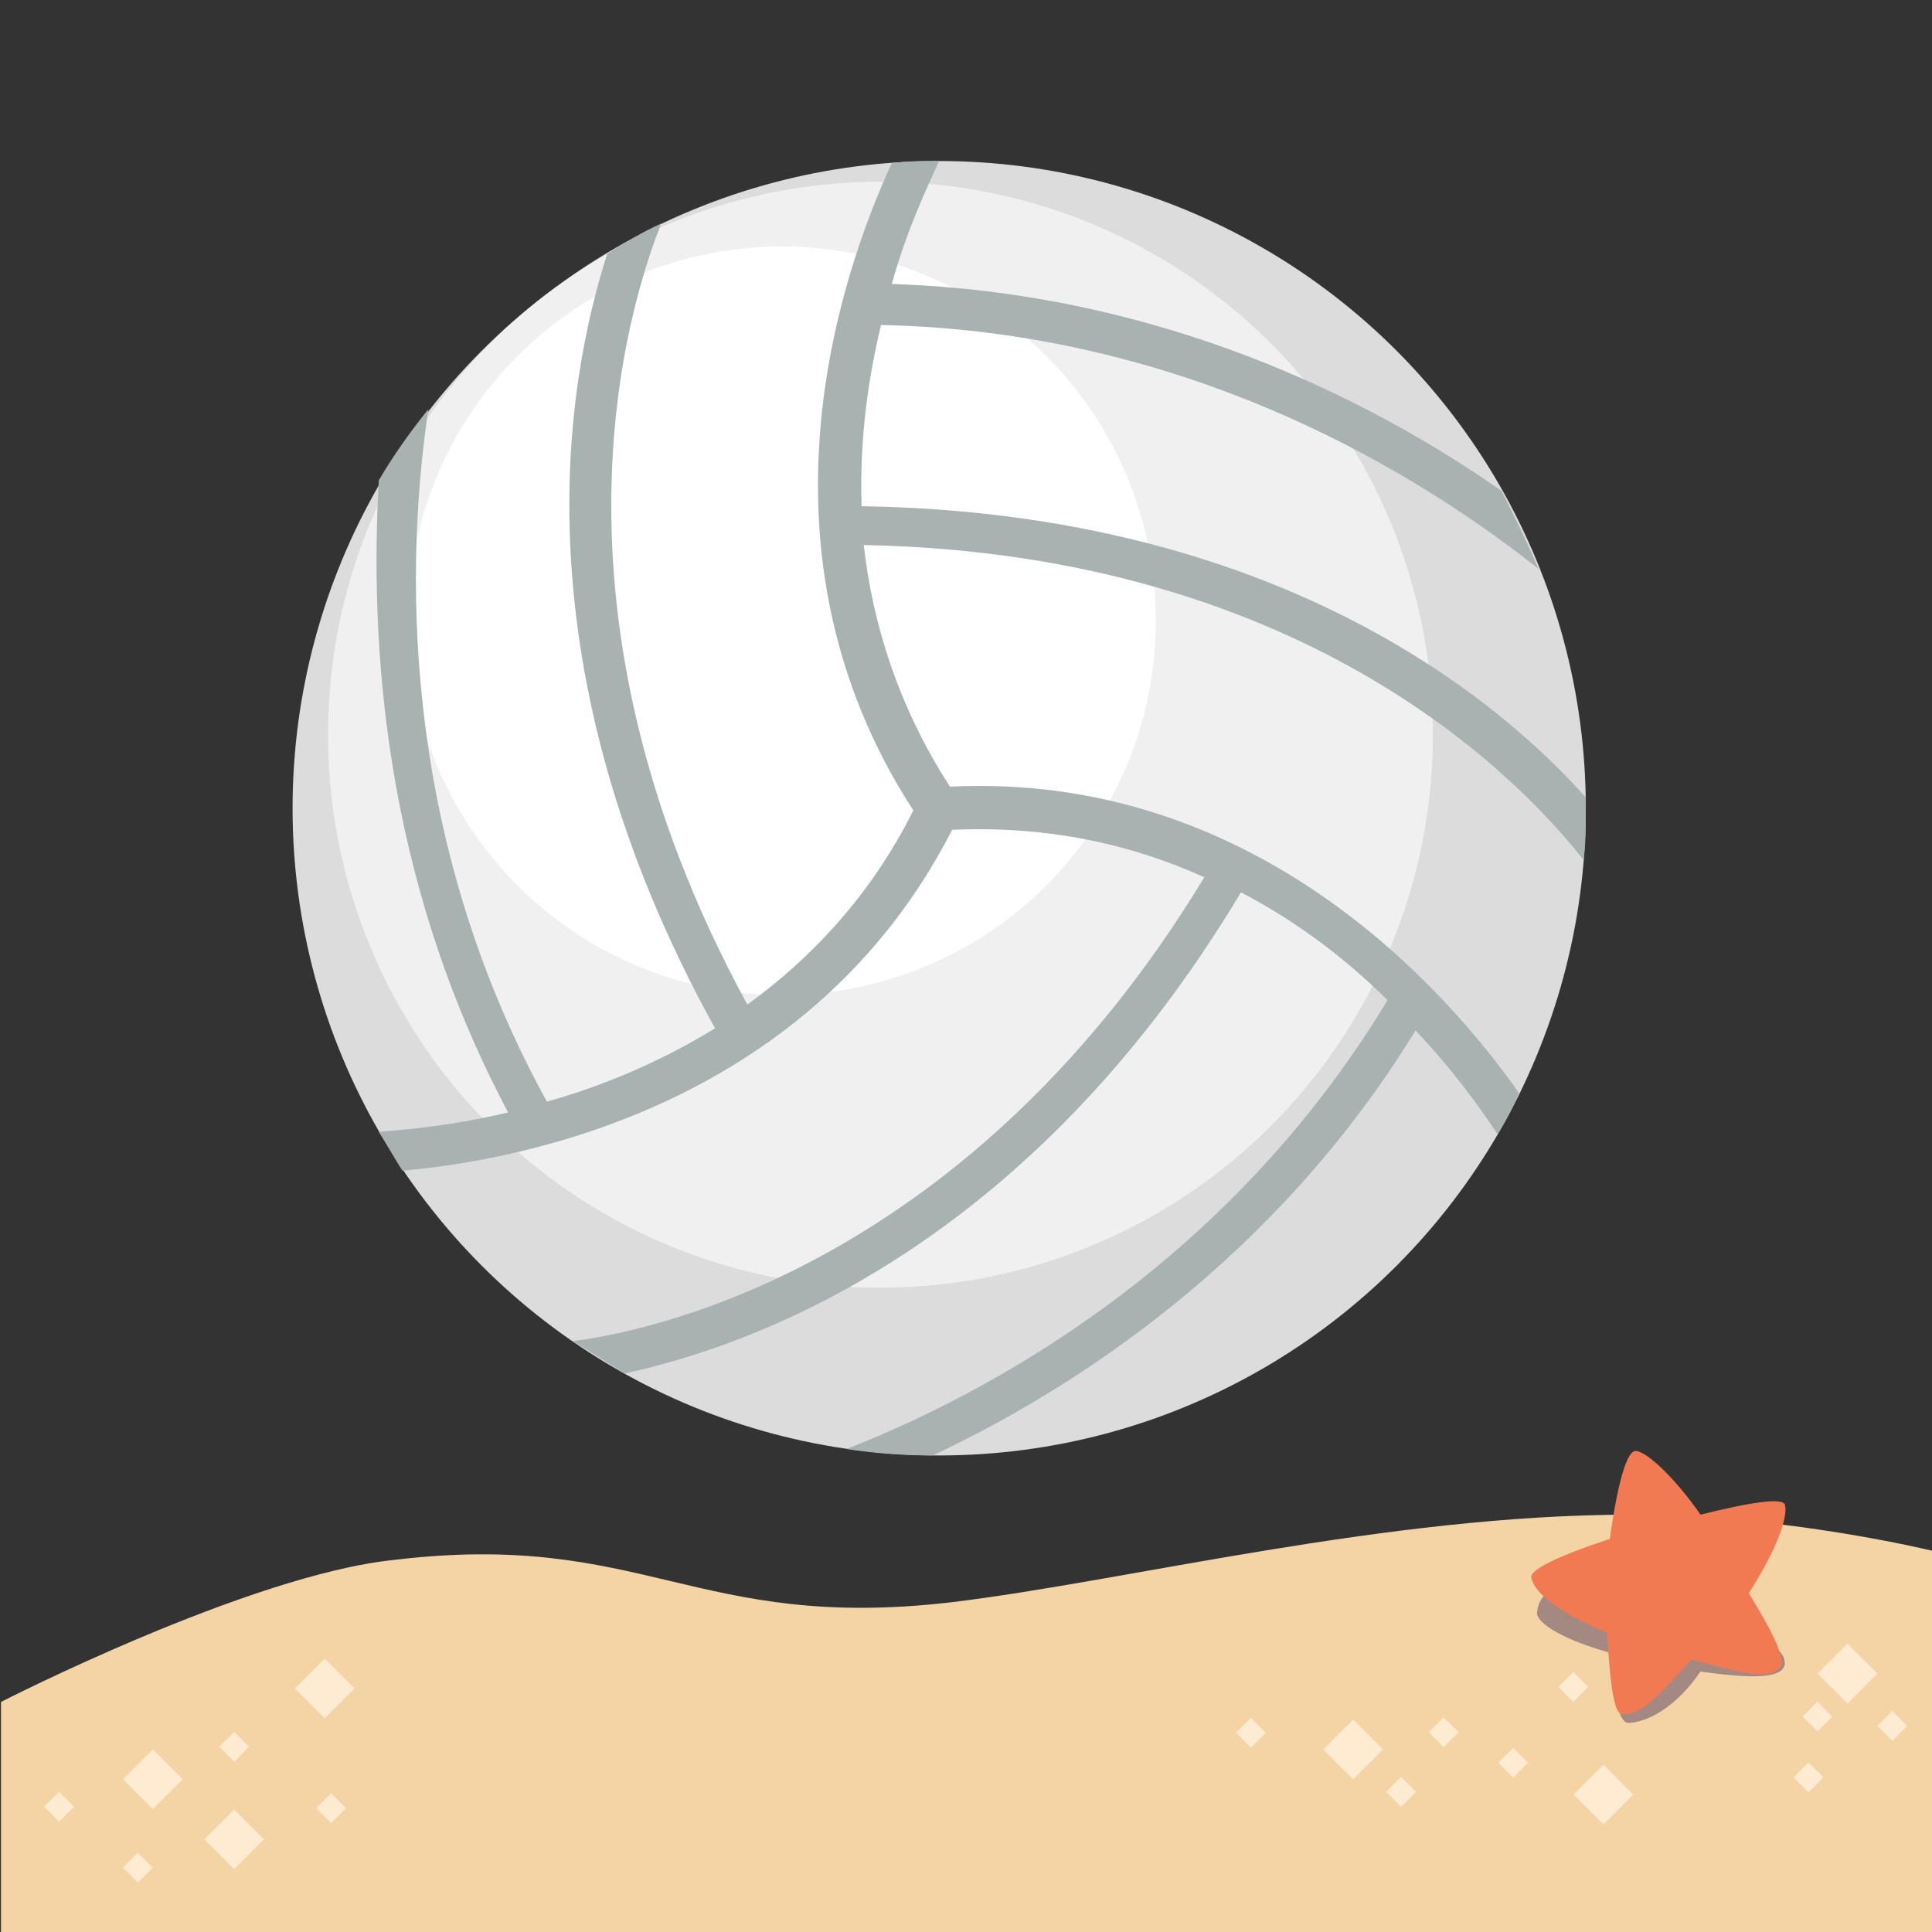 <?xml version="1.0" encoding="UTF-8" standalone="no"?>
<svg
   xmlns:dc="http://purl.org/dc/elements/1.1/"
   xmlns:cc="http://creativecommons.org/ns#"
   xmlns:rdf="http://www.w3.org/1999/02/22-rdf-syntax-ns#"
   xmlns:svg="http://www.w3.org/2000/svg"
   xmlns="http://www.w3.org/2000/svg"
   xmlns:sodipodi="http://sodipodi.sourceforge.net/DTD/sodipodi-0.dtd"
   xmlns:inkscape="http://www.inkscape.org/namespaces/inkscape"
   sodipodi:docname="beach_volleyball.svg"
   inkscape:version="1.0 (4035a4fb49, 2020-05-01)"
   id="svg916"
   version="1.1"
   viewBox="0 0 96 96"
   height="96"
   width="96">
  <rect x="0" y="0" width="96" height="96" fill="#333333" stroke="none"/>
  <defs
     id="defs910">
    <clipPath
       clipPathUnits="userSpaceOnUse"
       id="clipPath44">
      <path
         d="M 0,38 H 38 V 0 H 0 Z"
         id="path46-65"
         inkscape:connector-curvature="0" />
    </clipPath>
    <clipPath
       clipPathUnits="userSpaceOnUse"
       id="clipPath16-2">
      <path
         d="M 0,38 H 38 V 0 H 0 Z"
         id="path18-53"
         inkscape:connector-curvature="0" />
    </clipPath>
    <clipPath
       clipPathUnits="userSpaceOnUse"
       id="clipPath28-4">
      <path
         d="M 1.193,5 C 1.193,3 3,1 5,1 v 0 h 28 c 2,0 3.731,2 3.731,4 v 0 c 0,4.355 -4.634,11 -17.731,11 v 0 C 5.508,16 1.193,9.541 1.193,5"
         id="path30-9"
         inkscape:connector-curvature="0" />
    </clipPath>
    <clipPath
       id="clipPath16-4"
       clipPathUnits="userSpaceOnUse">
      <path
         inkscape:connector-curvature="0"
         id="path18-8"
         d="M 0,36 H 36 V 0 H 0 Z" />
    </clipPath>
    <clipPath
       clipPathUnits="userSpaceOnUse"
       id="clipPath16-90">
      <path
         d="M 0,38 H 38 V 0 H 0 Z"
         id="path18-2"
         inkscape:connector-curvature="0" />
    </clipPath>
  </defs>
  <sodipodi:namedview
     inkscape:window-maximized="0"
     inkscape:window-y="331"
     inkscape:window-x="365"
     inkscape:window-height="880"
     inkscape:window-width="1127"
     units="px"
     showgrid="true"
     inkscape:document-rotation="0"
     inkscape:current-layer="layer1"
     inkscape:document-units="px"
     inkscape:cy="66.983446"
     inkscape:cx="49.217762"
     inkscape:zoom="1.979899"
     inkscape:pageshadow="2"
     inkscape:pageopacity="0.0"
     borderopacity="1.0"
     bordercolor="#666666"
     pagecolor="#ffffff"
     id="base">
    <inkscape:grid
       spacingy="4"
       spacingx="4"
       empspacing="6"
       id="grid1479"
       type="xygrid" />
  </sodipodi:namedview>
  <g
     id="layer1"
     inkscape:groupmode="layer"
     inkscape:label="Layer 1">
    <g
       id="g5466"
       transform="matrix(7.438,0,0,7.44,-197.906,-1915.269)"
       style="stroke-width:0.51">
      <g
         transform="matrix(1.101,0,0,1.101,-3.201,-26.93)"
         id="g5438"
         style="stroke-width:0.51">
        <path
           style="fill:#f4d4a5;stroke-width:0.093"
           inkscape:connector-curvature="0"
           d="m 36.97,267.461 c -1.484,0 -3.059,0.403 -4.121,0.531 -1.557,0.183 -1.868,-0.44 -3.388,-0.256 -0.879,0.092 -2.381,0.861 -2.381,0.861 v 1.465 h 11.722 v -2.381 c 0,0 -0.897,-0.22 -1.831,-0.22"
           id="path5269" />
        <g
           style="fill:#ffebd2;stroke-width:0.51"
           id="g5307"
           transform="matrix(0.183,0,0,0.183,27.08,258.34)">
          <path
             inkscape:connector-curvature="0"
             transform="matrix(0.707,-0.707,0.707,0.707,-39.929,20.718)"
             d="m 4.3,57.9 h 1.4 v 1.4 H 4.3 Z"
             id="path5271"
             style="stroke-width:0.51" />
          <path
             inkscape:connector-curvature="0"
             transform="matrix(0.707,-0.707,0.707,0.707,-40.556,23.204)"
             d="m 7,59.9 h 1.4 v 1.4 H 7 Z"
             id="path5273"
             style="stroke-width:0.51" />
          <path
             inkscape:connector-curvature="0"
             transform="matrix(0.707,-0.707,0.707,0.707,-38.435,22.325)"
             d="m 7.4,57.2 h 0.7 v 0.7 H 7.4 Z"
             id="path5275"
             style="stroke-width:0.51" />
          <path
             inkscape:connector-curvature="0"
             transform="matrix(0.707,-0.707,0.707,0.707,-38.897,25.209)"
             d="m 10.6,59.2 h 0.7 v 0.7 h -0.7 z"
             id="path5277"
             style="stroke-width:0.51" />
          <path
             inkscape:connector-curvature="0"
             transform="matrix(0.707,-0.707,0.707,0.707,-42.197,21.242)"
             d="m 4.2,61.2 h 0.7 v 0.7 H 4.2 Z"
             id="path5279"
             style="stroke-width:0.51" />
          <path
             inkscape:connector-curvature="0"
             transform="matrix(0.707,-0.707,0.707,0.707,-41.552,18.8)"
             d="m 1.6,59.2 h 0.7 v 0.7 H 1.6 Z"
             id="path5281"
             style="stroke-width:0.51" />
          <path
             inkscape:connector-curvature="0"
             transform="matrix(0.707,-0.707,0.707,0.707,-36.142,23.86)"
             d="m 10,54.9 h 1.4 v 1.4 H 10 Z"
             id="path5283"
             style="stroke-width:0.51" />
          <path
             inkscape:connector-curvature="0"
             transform="matrix(0.707,-0.707,0.707,0.707,-28.196,46.043)"
             d="m 41.1,56.7 h 0.7 v 0.7 h -0.7 z"
             id="path5285"
             style="stroke-width:0.51" />
          <path
             inkscape:connector-curvature="0"
             transform="matrix(0.707,-0.707,0.707,0.707,-28.165,50.12)"
             d="m 46.1,58.7 h 0.7 v 0.7 h -0.7 z"
             id="path5287"
             style="stroke-width:0.51" />
          <path
             inkscape:connector-curvature="0"
             transform="matrix(0.707,-0.707,0.707,0.707,-26.329,50.551)"
             d="m 47.5,56.7 h 0.7 v 0.7 h -0.7 z"
             id="path5289"
             style="stroke-width:0.51" />
          <path
             inkscape:connector-curvature="0"
             transform="matrix(0.707,-0.707,0.707,0.707,-26.359,52.479)"
             d="m 49.8,57.7 h 0.7 v 0.7 h -0.7 z"
             id="path5291"
             style="stroke-width:0.51" />
          <path
             inkscape:connector-curvature="0"
             transform="matrix(0.707,-0.707,0.707,0.707,-24.011,53.148)"
             d="m 51.8,55.2 h 0.7 v 0.7 h -0.7 z"
             id="path5293"
             style="stroke-width:0.51" />
          <path
             inkscape:connector-curvature="0"
             transform="matrix(0.707,-0.707,0.707,0.707,-21.846,61.014)"
             d="m 62.4,56.5 h 0.7 v 0.7 h -0.7 z"
             id="path5295"
             style="stroke-width:0.51" />
          <path
             inkscape:connector-curvature="0"
             transform="matrix(0.707,-0.707,0.707,0.707,-23.849,59.539)"
             d="m 59.6,58.2 h 0.7 v 0.7 h -0.7 z"
             id="path5297"
             style="stroke-width:0.51" />
          <path
             inkscape:connector-curvature="0"
             transform="matrix(0.707,-0.707,0.707,0.707,-22.352,59.153)"
             d="m 59.9,56.2 h 0.7 v 0.7 h -0.7 z"
             id="path5299"
             style="stroke-width:0.51" />
          <path
             inkscape:connector-curvature="0"
             transform="matrix(0.707,-0.707,0.707,0.707,-27.563,48.574)"
             d="m 44.1,56.9 h 1.4 v 1.4 h -1.4 z"
             id="path5301"
             style="stroke-width:0.51" />
          <path
             inkscape:connector-curvature="0"
             transform="matrix(0.707,-0.707,0.707,0.707,-20.999,59.421)"
             d="m 60.5,54.4 h 1.4 v 1.4 h -1.4 z"
             id="path5303"
             style="stroke-width:0.51" />
          <path
             inkscape:connector-curvature="0"
             transform="matrix(0.707,-0.707,0.707,0.707,-26.193,54.88)"
             d="m 52.4,58.4 h 1.4 v 1.4 h -1.4 z"
             id="path5305"
             style="stroke-width:0.51" />
        </g>
        <path
           style="fill:#a38982;stroke-width:0.093"
           inkscape:connector-curvature="0"
           d="m 37.904,268.358 c 0,0.11 -0.238,0.092 -0.513,0.055 -0.147,0.22 -0.33,0.311 -0.44,0.311 -0.055,0 -0.11,-0.22 -0.092,-0.421 -0.275,-0.073 -0.476,-0.183 -0.458,-0.256 0.055,-0.458 1.52,0.092 1.502,0.311"
           id="path5309" />
        <path
           style="fill:#f27a52;stroke-width:0.093"
           inkscape:connector-curvature="0"
           d="m 36.989,267.076 c 0.055,-0.018 0.238,0.147 0.403,0.385 0.293,-0.073 0.513,-0.11 0.513,-0.055 0.018,0.073 -0.055,0.275 -0.22,0.531 0.147,0.238 0.238,0.421 0.183,0.458 -0.073,0.073 -0.256,0.018 -0.531,-0.055 -0.183,0.201 -0.311,0.348 -0.421,0.33 -0.055,0 -0.073,-0.22 -0.092,-0.494 -0.275,-0.11 -0.44,-0.238 -0.458,-0.33 -0.018,-0.055 0.201,-0.147 0.476,-0.238 0.037,-0.275 0.092,-0.513 0.147,-0.531"
           id="path5311" />
      </g>
    </g>
    <g
       id="g5224-6"
       transform="matrix(1.071,0,0,1.072,12.396,5.857)"
       style="stroke-width:0.723">
      <circle
         id="circle5210-2"
         r="30"
         cy="32"
         cx="32"
         style="fill:#dcdcdc;fill-opacity:1;stroke-width:0.723" />
      <circle
         id="circle5210-0-2"
         r="25.631"
         cy="28.591"
         cx="29.276"
         style="fill:#f0f0f0;fill-opacity:1;stroke-width:0.723" />
      <circle
         id="circle5210-0-6-8"
         r="17.351"
         cy="23.31"
         cx="24.702"
         style="fill:#ffffff;fill-opacity:1;stroke-width:0.723" />
      <path
         id="path5212-0"
         d="M 28.4,18 C 28.3,14.9 28.7,12.1 29.3,9.6 43.8,9.9 54.5,16.7 59.8,20.9 59.3,19.7 58.7,18.5 58.1,17.3 52.1,13.1 42.3,8.1 29.8,7.7 30.5,5.2 31.4,3.3 32,2 c 0,0 0,0 -0.1,0 -0.7,0 -1.4,0 -2.1,0.1 -2.4,5.2 -6.8,18 1,30 -2,4 -4.8,6.9 -7.7,9 -10,-18.3 -5.5,-32.4 -4,-36.2 -0.9,0.4 -1.7,0.9 -2.5,1.4 -1.9,5.9 -4.3,19.1 5,35.9 -2.6,1.6 -5.3,2.7 -7.8,3.4 C 6.8,32.9 7.3,20.2 8.3,13.5 7.5,14.5 6.7,15.6 6,16.8 5.6,24.1 6.1,35 12,46.1 9.5,46.7 7.3,46.9 6,47 c 0.4,0.6 0.7,1.2 1.1,1.8 5.7,-0.5 19,-3.1 25.5,-15.8 4.5,-0.2 8.4,0.7 11.7,2.2 C 33.5,53 19,56.2 15,56.7 c 0.8,0.5 1.6,1 2.4,1.5 6,-1.3 18.7,-5.8 28.6,-22.3 2.7,1.4 5,3.2 6.8,5 -7.5,12.4 -18.7,18.3 -25.1,20.8 1.3,0.2 2.6,0.3 4,0.3 6.6,-3.1 15.9,-9.1 22.4,-19.7 1.8,1.9 3,3.6 3.8,4.8 0.4,-0.6 0.7,-1.2 1,-1.9 C 55.6,40.5 46.7,30.3 32.5,31 30.1,27.3 28.9,23.4 28.5,19.8 49.4,20.2 59.3,31.1 61.9,34.4 62,33.6 62,32.8 62,32 62,31.8 62,31.7 62,31.5 57.9,26.9 47.6,18.3 28.4,18"
         inkscape:connector-curvature="0"
         style="fill:#a7b2b1;fill-opacity:1;stroke-width:0.723" />
    </g>
  </g>
</svg>
